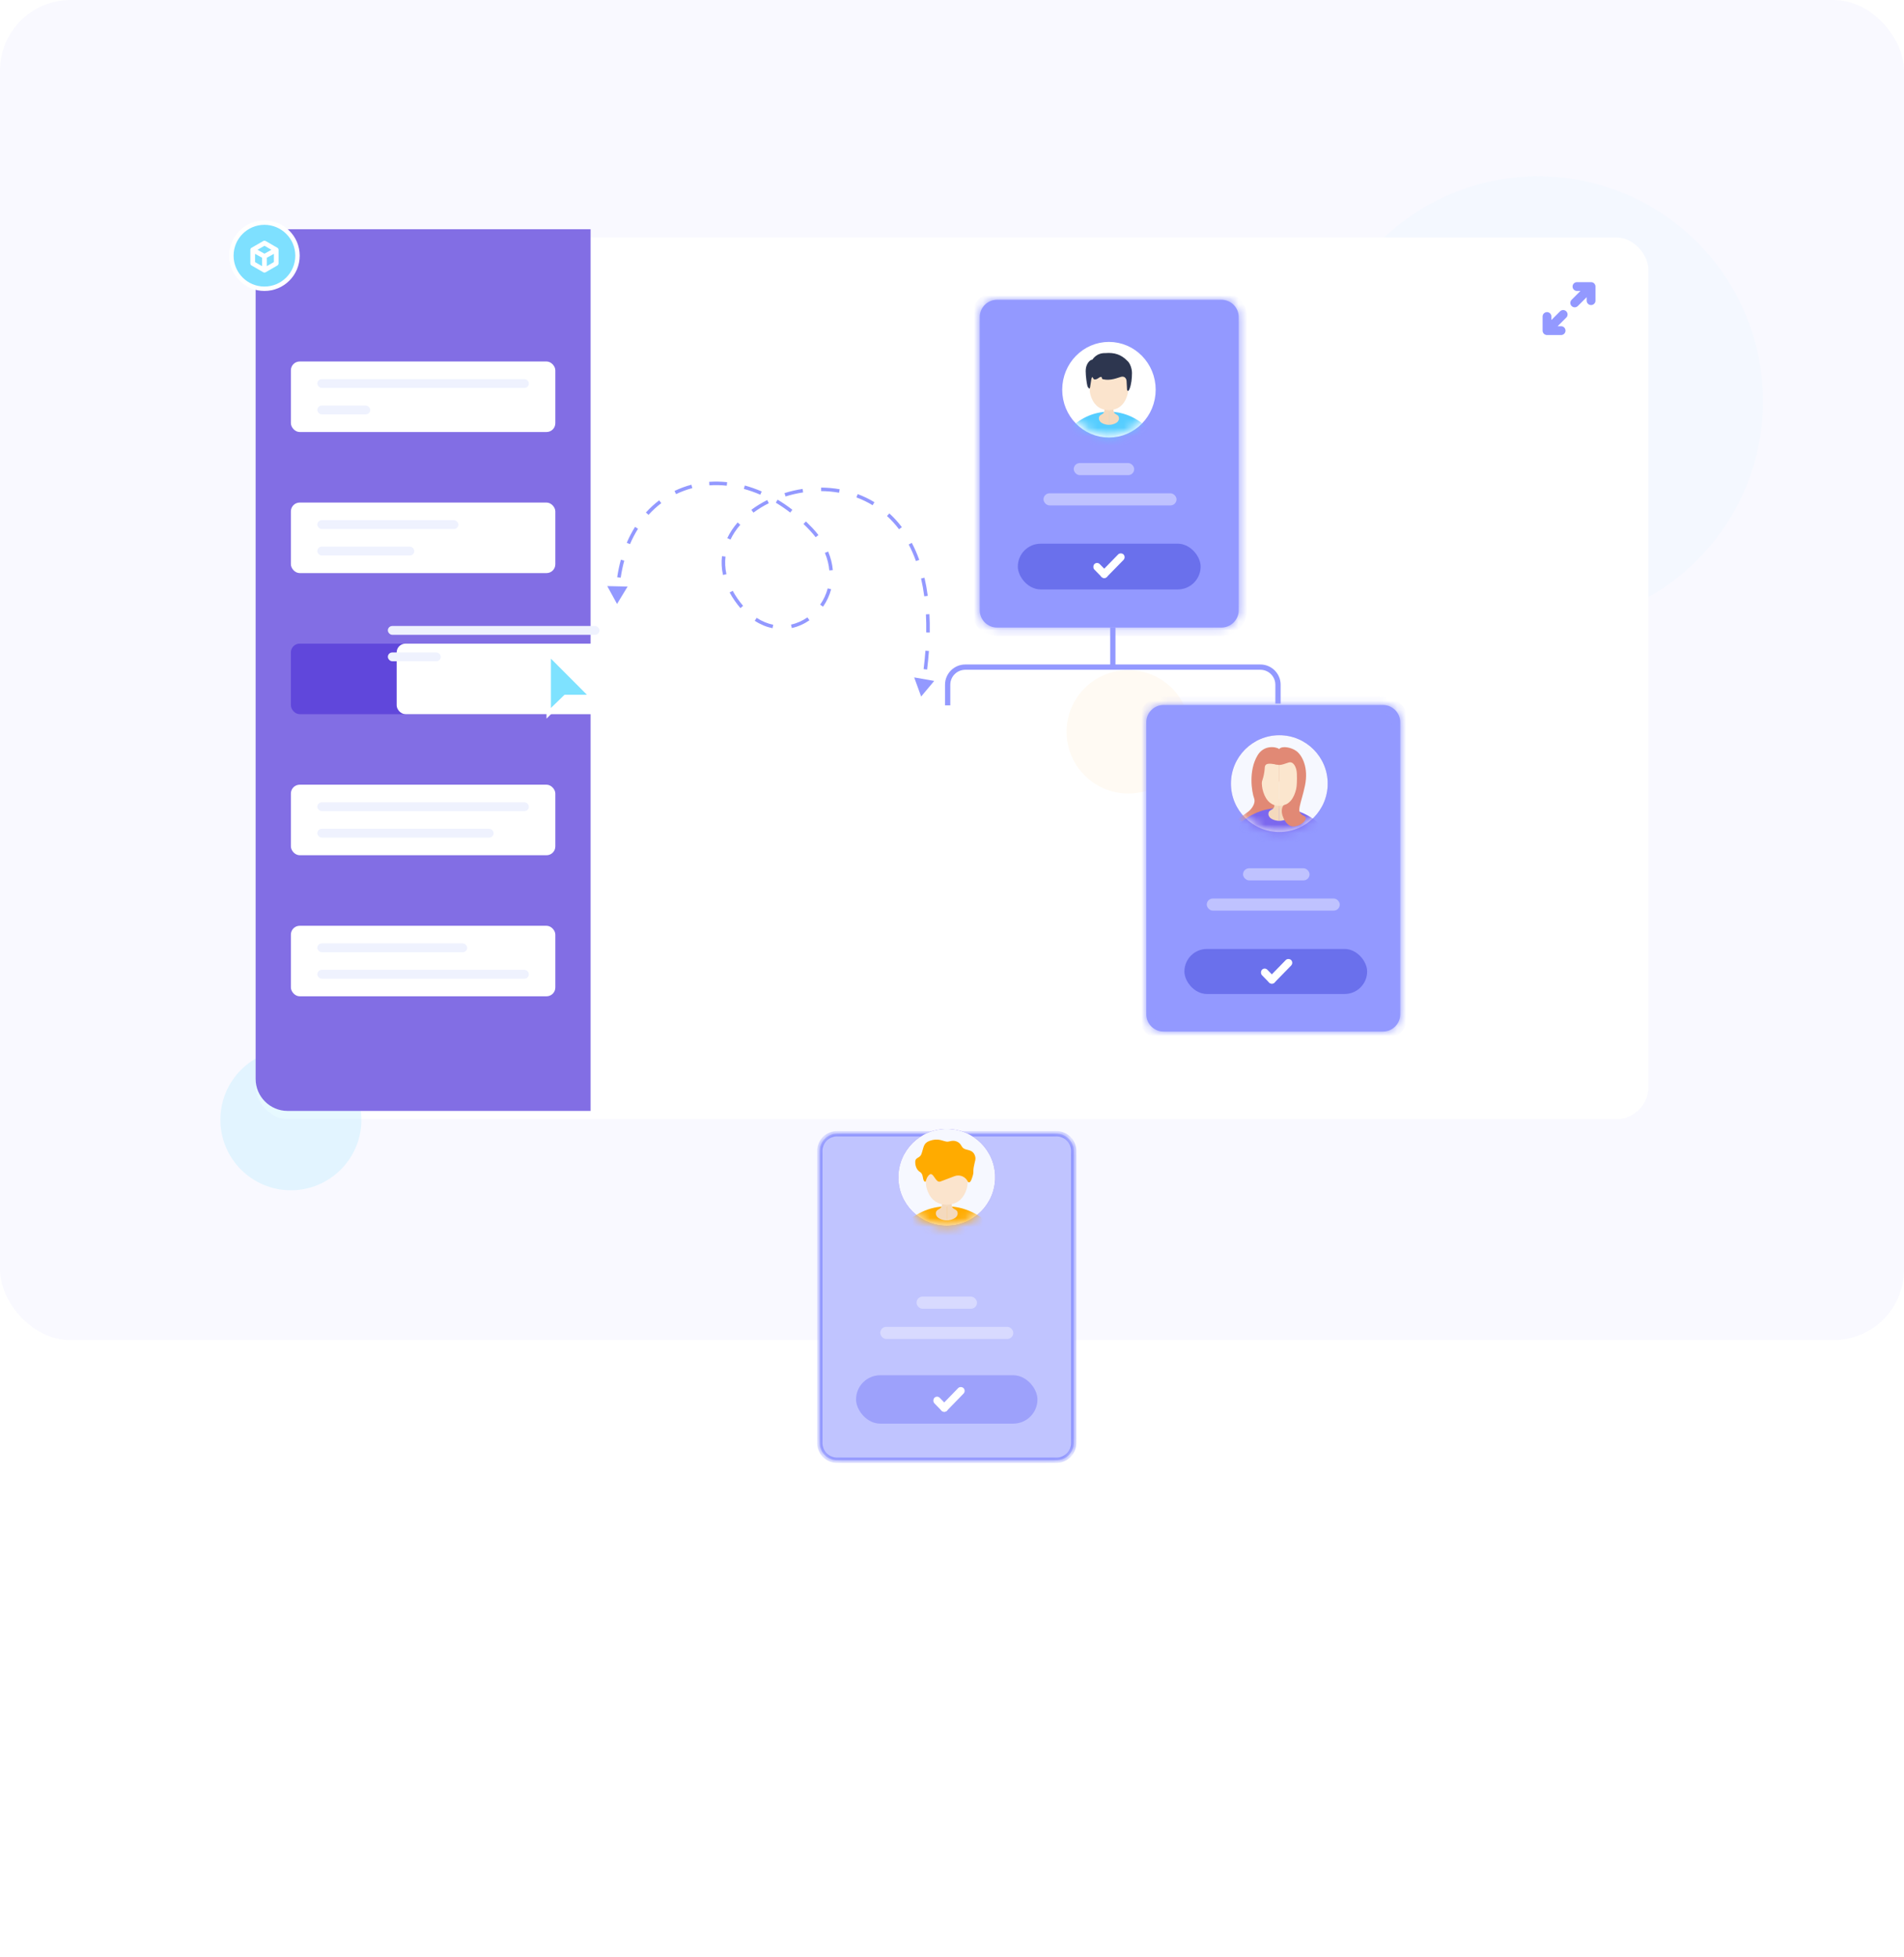 <svg width="216" height="222" viewBox="0 0 216 222" fill="none" xmlns="http://www.w3.org/2000/svg">
<rect width="216" height="152" rx="8" fill="#F9F9FF"/>
<g opacity="0.04" filter="url(#filter0_bd)">
<circle cx="174.5" cy="41.5" r="25.5" fill="#85E2FF"/>
</g>
<g filter="url(#filter1_d)">
<rect x="29" y="26" width="158" height="100" rx="3.632" fill="white"/>
</g>
<g opacity="0.1" filter="url(#filter2_bd)">
<circle cx="128" cy="79" r="7" fill="#FFCE85"/>
</g>
<mask id="path-5-inside-1" fill="white">
<path d="M111.147 35.965C111.147 34.88 112.027 34 113.112 34H138.562C139.647 34 140.527 34.88 140.527 35.965V69.21C140.527 70.297 139.646 71.178 138.56 71.178H113.114C112.028 71.178 111.147 70.297 111.147 69.21V35.965Z"/>
</mask>
<path d="M111.147 35.965C111.147 34.88 112.027 34 113.112 34H138.562C139.647 34 140.527 34.88 140.527 35.965V69.21C140.527 70.297 139.646 71.178 138.56 71.178H113.114C112.028 71.178 111.147 70.297 111.147 69.21V35.965Z" fill="#9399FF"/>
<path d="M113.112 34.941H138.562V33.059H113.112V34.941ZM139.586 35.965V69.21H141.469V35.965H139.586ZM138.56 70.236H113.114V72.119H138.56V70.236ZM112.088 69.21V35.965H110.205V69.21H112.088ZM113.114 70.236C112.548 70.236 112.088 69.777 112.088 69.21H110.205C110.205 70.817 111.508 72.119 113.114 72.119V70.236ZM139.586 69.21C139.586 69.777 139.126 70.236 138.56 70.236V72.119C140.166 72.119 141.469 70.817 141.469 69.21H139.586ZM138.562 34.941C139.127 34.941 139.586 35.4 139.586 35.965H141.469C141.469 34.36 140.167 33.059 138.562 33.059V34.941ZM113.112 33.059C111.507 33.059 110.205 34.36 110.205 35.965H112.088C112.088 35.4 112.546 34.941 113.112 34.941V33.059Z" fill="#9399FF" mask="url(#path-5-inside-1)"/>
<rect x="115.468" y="61.666" width="20.739" height="5.188" rx="2.594" fill="#6A70EC"/>
<rect width="2.034" height="0.868" rx="0.434" transform="matrix(0.699 0.715 -0.699 0.715 124.456 63.669)" fill="white"/>
<rect width="3.566" height="0.869" rx="0.435" transform="matrix(-0.699 0.715 -0.699 -0.715 127.761 63.194)" fill="white"/>
<rect x="121.81" y="52.52" width="6.86" height="1.372" rx="0.686" fill="#F8F9FF" fill-opacity="0.43"/>
<rect x="118.38" y="55.95" width="15.091" height="1.372" rx="0.686" fill="#F8F9FF" fill-opacity="0.43"/>
<path d="M130.205 44.202C130.205 46.717 128.216 48.722 125.805 48.722C123.394 48.722 121.405 46.717 121.405 44.202C121.405 41.686 123.394 39.681 125.805 39.681C128.216 39.681 130.205 41.686 130.205 44.202Z" fill="white" stroke="white" stroke-width="1.802"/>
<path d="M130.865 44.204C130.865 47.062 128.6 49.378 125.806 49.378C123.013 49.378 120.748 47.062 120.748 44.204C120.748 41.347 123.013 39.031 125.806 39.031C128.6 39.031 130.865 41.347 130.865 44.204Z" fill="white"/>
<mask id="mask0" mask-type="alpha" maskUnits="userSpaceOnUse" x="120" y="39" width="11" height="11">
<path d="M130.865 44.204C130.865 47.062 128.6 49.378 125.806 49.378C123.013 49.378 120.748 47.062 120.748 44.204C120.748 41.347 123.013 39.031 125.806 39.031C128.6 39.031 130.865 41.347 130.865 44.204Z" fill="white"/>
</mask>
<g mask="url(#mask0)">
<ellipse cx="125.806" cy="54.166" rx="6.633" ry="7.473" fill="#55CDFF"/>
<path d="M125.244 46.747C125.373 46.438 125.244 45.885 125.244 45.885H125.806V48.184C125.356 48.184 124.926 47.986 124.782 47.786C124.637 47.586 124.66 47.432 124.681 47.322C124.742 47.011 125.121 47.039 125.244 46.747Z" fill="#F4D9BD"/>
<path d="M126.368 46.747C126.238 46.438 126.368 45.885 126.368 45.885H125.806V48.184C126.255 48.184 126.685 47.986 126.83 47.786C126.974 47.586 126.951 47.432 126.93 47.322C126.869 47.011 126.49 47.039 126.368 46.747Z" fill="#F4D9BD"/>
</g>
<path fill-rule="evenodd" clip-rule="evenodd" d="M126.903 41.964C126.918 41.959 126.934 41.955 126.95 41.95C127.552 41.775 127.965 42.418 127.998 43.114C128.03 43.783 128.001 44.415 127.914 44.734C127.655 45.69 127.037 46.515 125.805 46.515V46.518C124.573 46.518 123.955 45.693 123.696 44.737C123.609 44.418 123.58 43.785 123.612 43.116C123.645 42.421 124.058 41.777 124.66 41.953C124.676 41.957 124.692 41.962 124.707 41.966C125.157 42.097 125.533 42.206 125.805 42.206V42.204C126.077 42.204 126.453 42.094 126.903 41.964Z" fill="#FBE4CD"/>
<path fill-rule="evenodd" clip-rule="evenodd" d="M123.594 44.073C123.493 44.048 123.391 43.88 123.361 43.772C123.265 43.427 123.195 42.669 123.187 42.57C123.164 42.27 123.144 41.907 123.219 41.626C123.348 41.148 123.648 40.819 123.922 40.792C123.95 40.789 124.349 40.012 125.409 40.047C126.416 39.966 127.183 40.206 127.861 40.899C128.237 41.209 128.416 41.867 128.418 42.299C128.42 42.911 128.336 43.625 128.146 44.098C127.955 44.571 127.859 44.201 127.859 44.201C127.859 44.201 127.825 43.481 127.803 43.208C127.782 42.934 127.588 42.636 127.183 42.738C126.81 42.833 125.989 43.223 125.114 43.009C124.929 42.964 125.066 42.729 124.887 42.748C124.667 42.77 124.499 43.068 124.153 43.032C123.976 43.013 124.011 42.697 123.887 42.799C123.762 42.901 123.707 44.1 123.594 44.073Z" fill="#2D364F"/>
<mask id="path-20-inside-2" fill="white">
<path d="M130.042 81.924C130.042 80.839 130.921 79.959 132.007 79.959H156.887C157.972 79.959 158.852 80.839 158.852 81.924V115.033C158.852 116.12 157.971 117.001 156.884 117.001H132.009C130.922 117.001 130.042 116.12 130.042 115.033V81.924Z"/>
</mask>
<path d="M130.042 81.924C130.042 80.839 130.921 79.959 132.007 79.959H156.887C157.972 79.959 158.852 80.839 158.852 81.924V115.033C158.852 116.12 157.971 117.001 156.884 117.001H132.009C130.922 117.001 130.042 116.12 130.042 115.033V81.924Z" fill="#9399FF"/>
<path d="M132.007 80.9H156.887V79.018H132.007V80.9ZM157.91 81.924V115.033H159.793V81.924H157.91ZM156.884 116.059H132.009V117.942H156.884V116.059ZM130.983 115.033V81.924H129.1V115.033H130.983ZM132.009 116.059C131.442 116.059 130.983 115.6 130.983 115.033H129.1C129.1 116.64 130.402 117.942 132.009 117.942V116.059ZM157.91 115.033C157.91 115.6 157.451 116.059 156.884 116.059V117.942C158.491 117.942 159.793 116.64 159.793 115.033H157.91ZM156.887 80.9C157.452 80.9 157.91 81.359 157.91 81.924H159.793C159.793 80.319 158.492 79.018 156.887 79.018V80.9ZM132.007 79.018C130.401 79.018 129.1 80.319 129.1 81.924H130.983C130.983 81.359 131.441 80.9 132.007 80.9V79.018Z" fill="#9399FF" mask="url(#path-20-inside-2)"/>
<rect x="134.365" y="107.631" width="20.731" height="5.108" rx="2.554" fill="#6A70EC"/>
<rect width="2.036" height="0.868" rx="0.434" transform="matrix(0.698 0.716 -0.698 0.716 143.47 109.676)" fill="white"/>
<rect width="3.569" height="0.87" rx="0.435" transform="matrix(-0.698 0.716 -0.698 -0.716 146.776 109.2)" fill="white"/>
<rect x="141.017" y="98.481" width="7.546" height="1.372" rx="0.686" fill="#F8F9FF" fill-opacity="0.43"/>
<rect x="136.901" y="101.909" width="15.091" height="1.372" rx="0.686" fill="#F8F9FF" fill-opacity="0.43"/>
<path d="M149.792 88.877C149.792 91.45 147.706 93.536 145.133 93.536C142.56 93.536 140.473 91.45 140.473 88.877C140.473 86.303 142.56 84.217 145.133 84.217C147.706 84.217 149.792 86.303 149.792 88.877Z" fill="white" stroke="#7B67EE" stroke-width="1.656"/>
<path d="M150.621 88.877C150.621 91.908 148.164 94.365 145.133 94.365C142.102 94.365 139.645 91.908 139.645 88.877C139.645 85.846 142.102 83.389 145.133 83.389C148.164 83.389 150.621 85.846 150.621 88.877Z" fill="#F6F8FF"/>
<mask id="mask1" mask-type="alpha" maskUnits="userSpaceOnUse" x="139" y="83" width="12" height="12">
<path d="M150.621 88.877C150.621 91.908 148.164 94.365 145.133 94.365C142.102 94.365 139.645 91.908 139.645 88.877C139.645 85.846 142.102 83.389 145.133 83.389C148.164 83.389 150.621 85.846 150.621 88.877Z" fill="white"/>
</mask>
<g mask="url(#mask1)">
<path d="M147.055 85.173C146.514 84.781 145.459 84.548 145.118 84.951L144.37 86.654C144.904 87.957 145.906 90.703 145.639 91.264C145.305 91.966 145.679 91.943 145.973 92.926C146.267 93.908 148.409 93.24 147.716 92.638C147.023 92.035 147.619 91.129 148.042 89.114C148.471 87.07 147.73 85.663 147.055 85.173Z" fill="#E18975"/>
<path d="M142.67 85.663C143.38 84.481 144.711 84.668 145.133 84.953L144.52 87.68L143.817 89.208L144.983 90.315L145.2 91.741L142.237 93.969L140.392 92.938L141.648 92.026C141.946 91.781 142.489 91.142 142.273 90.545C142.003 89.799 141.61 87.426 142.67 85.663Z" fill="#E18975"/>
<ellipse cx="145.133" cy="99.581" rx="7.195" ry="7.927" fill="#7B67EE"/>
<path d="M144.523 91.575C144.663 91.247 144.523 90.661 144.523 90.661H145.133V93.1C144.645 93.1 144.179 92.889 144.022 92.677C143.865 92.465 143.89 92.302 143.913 92.185C143.979 91.855 144.39 91.885 144.523 91.575Z" fill="#F4D9BD"/>
<path d="M145.743 91.575C145.602 91.247 145.743 90.661 145.743 90.661H145.133V93.1C145.621 93.1 146.087 92.889 146.244 92.677C146.401 92.465 146.376 92.302 146.353 92.185C146.287 91.855 145.876 91.885 145.743 91.575Z" fill="#F4D9BD"/>
</g>
<path d="M144.094 86.49C144.521 86.637 144.878 86.763 145.133 86.763V91.398C144.015 91.398 143.455 90.511 143.22 89.483C143.14 89.14 143.114 88.46 143.143 87.741C143.173 86.993 143.547 86.301 144.094 86.49Z" fill="#FBE6CE"/>
<path d="M146.172 86.49C145.745 86.637 145.388 86.763 145.133 86.763V91.398C146.251 91.398 146.812 90.511 147.046 89.483C147.126 89.14 147.152 88.46 147.123 87.741C147.093 86.993 146.719 86.301 146.172 86.49Z" fill="#FBE6CE"/>
<path d="M147.683 92.397C147.564 92.285 147.415 92.127 147.39 91.941C147.111 91.665 146.363 91.245 145.942 91.284C145.814 91.296 145.851 91.26 145.617 91.333C145.12 91.937 145.614 93.167 146.215 93.578C146.816 93.988 147.803 93.487 148.052 93.046C148.314 92.582 147.861 92.562 147.683 92.397Z" fill="#E18975"/>
<path d="M143.483 87.044C143.517 86.373 144.428 86.685 144.881 86.721L144.624 85.659L142.978 86.194C141.825 88.424 142.683 90.071 142.65 89.95C142.609 89.799 143.404 88.62 143.483 87.044Z" fill="#E18975"/>
<g filter="url(#filter3_dddddd)">
<g filter="url(#filter4_d)">
<mask id="path-39-inside-3" fill="white">
<path d="M93 81.965C93 80.88 93.88 80 94.965 80H119.845C120.93 80 121.81 80.88 121.81 81.965V115.074C121.81 116.161 120.929 117.042 119.843 117.042H94.968C93.881 117.042 93 116.161 93 115.074V81.965Z"/>
</mask>
<path d="M93 81.965C93 80.88 93.88 80 94.965 80H119.845C120.93 80 121.81 80.88 121.81 81.965V115.074C121.81 116.161 120.929 117.042 119.843 117.042H94.968C93.881 117.042 93 116.161 93 115.074V81.965Z" fill="#C0C4FF"/>
<path d="M94.965 80.3H119.845V79.7H94.965V80.3ZM121.51 81.965V115.074H122.11V81.965H121.51ZM119.843 116.742H94.968V117.342H119.843V116.742ZM93.3 115.074V81.965H92.7V115.074H93.3ZM94.968 116.742C94.047 116.742 93.3 115.995 93.3 115.074H92.7C92.7 116.327 93.715 117.342 94.968 117.342V116.742ZM121.51 115.074C121.51 115.995 120.764 116.742 119.843 116.742V117.342C121.095 117.342 122.11 116.327 122.11 115.074H121.51ZM119.845 80.3C120.765 80.3 121.51 81.046 121.51 81.965H122.11C122.11 80.714 121.096 79.7 119.845 79.7V80.3ZM94.965 79.7C93.714 79.7 92.7 80.714 92.7 81.965H93.3C93.3 81.046 94.046 80.3 94.965 80.3V79.7Z" fill="#7C83FD" mask="url(#path-39-inside-3)"/>
<rect x="97.116" y="107.397" width="20.579" height="5.488" rx="2.744" fill="#9DA1FB"/>
<rect width="2.04" height="0.87" rx="0.435" transform="matrix(0.697 0.717 -0.697 0.717 106.306 109.644)" fill="white"/>
<rect width="3.576" height="0.872" rx="0.436" transform="matrix(-0.697 0.717 -0.697 -0.717 109.611 109.167)" fill="white"/>
<rect x="103.975" y="98.48" width="6.86" height="1.372" rx="0.686" fill="#F8F9FF" fill-opacity="0.43"/>
<rect x="99.86" y="101.909" width="15.091" height="1.372" rx="0.686" fill="#F8F9FF" fill-opacity="0.43"/>
</g>
<path d="M112.065 88.876C112.065 91.45 109.979 93.536 107.405 93.536C104.832 93.536 102.746 91.45 102.746 88.876C102.746 86.303 104.832 84.217 107.405 84.217C109.979 84.217 112.065 86.303 112.065 88.876Z" fill="white" stroke="#7B67EE" stroke-width="1.656"/>
<path d="M112.893 88.876C112.893 91.907 110.436 94.364 107.405 94.364C104.374 94.364 101.917 91.907 101.917 88.876C101.917 85.846 104.374 83.389 107.405 83.389C110.436 83.389 112.893 85.846 112.893 88.876Z" fill="#F6F8FF"/>
<mask id="mask2" mask-type="alpha" maskUnits="userSpaceOnUse" x="101" y="83" width="12" height="12">
<path d="M112.893 88.876C112.893 91.907 110.436 94.364 107.405 94.364C104.374 94.364 101.917 91.907 101.917 88.876C101.917 85.846 104.374 83.389 107.405 83.389C110.436 83.389 112.893 85.846 112.893 88.876Z" fill="white"/>
</mask>
<g mask="url(#mask2)">
<ellipse cx="107.406" cy="100.097" rx="7.195" ry="7.927" fill="#FFAB00"/>
<path d="M106.796 92.228C106.937 91.899 106.796 91.313 106.796 91.313H107.406V93.752C106.918 93.752 106.452 93.541 106.295 93.329C106.138 93.117 106.163 92.954 106.186 92.837C106.252 92.507 106.663 92.537 106.796 92.228Z" fill="#F4D9BD"/>
<path d="M108.016 92.228C107.875 91.899 108.016 91.313 108.016 91.313H107.406V93.752C107.894 93.752 108.36 93.541 108.517 93.329C108.674 93.117 108.649 92.954 108.625 92.837C108.559 92.507 108.148 92.537 108.016 92.228Z" fill="#F4D9BD"/>
</g>
<path fill-rule="evenodd" clip-rule="evenodd" d="M108.596 87.154C108.613 87.149 108.63 87.145 108.647 87.14C109.3 86.954 109.748 87.636 109.784 88.374C109.819 89.084 109.787 89.755 109.692 90.093C109.412 91.107 108.741 91.982 107.405 91.982V91.984C106.069 91.984 105.398 91.109 105.118 90.095C105.023 89.757 104.991 89.085 105.026 88.376C105.062 87.638 105.509 86.956 106.163 87.142C106.18 87.147 106.197 87.151 106.214 87.156C106.701 87.295 107.11 87.411 107.405 87.411V87.409C107.7 87.409 108.108 87.293 108.596 87.154Z" fill="#FBE4CD"/>
<path fill-rule="evenodd" clip-rule="evenodd" d="M106.687 89.354C106.122 89.568 105.897 88.194 105.434 88.583C105.031 88.921 105.074 89.423 104.956 89.385C104.593 89.271 104.83 88.542 104.374 88.277C103.919 88.011 103.79 87.39 103.839 87.011C103.888 86.633 104.369 86.678 104.522 86.258C104.814 85.461 104.729 85.004 105.466 84.741C106.445 84.392 106.912 84.768 107.4 84.831C107.719 84.871 108.063 84.586 108.607 84.847C109.139 85.103 109.011 85.557 109.548 85.703C109.988 85.822 110.373 85.869 110.573 86.341C110.774 86.813 110.583 87.031 110.468 87.713C110.354 88.396 110.549 88.216 110.217 89.104C110.012 89.653 109.807 89.385 109.807 89.385C109.549 88.802 108.88 88.522 108.283 88.749L106.687 89.354Z" fill="#FFAB00"/>
</g>
<path d="M107.507 80.002V77.665C107.507 76.561 108.403 75.665 109.507 75.665H126.245M126.245 75.665H142.983C144.088 75.665 144.983 76.561 144.983 77.665V79.806M126.245 75.665V71.177" stroke="#9399FF" stroke-width="0.6"/>
<g opacity="0.2" filter="url(#filter5_bd)">
<circle cx="33" cy="123" r="8" fill="#85E2FF"/>
</g>
<path d="M29 29.632C29 27.626 30.626 26 32.632 26H67V126H32.632C30.626 126 29 124.374 29 122.368V29.632Z" fill="#826EE4"/>
<rect x="33" y="41" width="30" height="8" rx="1" fill="white"/>
<rect x="33" y="57" width="30" height="8" rx="1" fill="white"/>
<rect x="33" y="73" width="30" height="8" rx="1" fill="#6047DB"/>
<g filter="url(#filter6_d)">
<rect x="41" y="69" width="30" height="8" rx="1" fill="white"/>
</g>
<rect x="33" y="89" width="30" height="8" rx="1" fill="white"/>
<rect x="33" y="105" width="30" height="8" rx="1" fill="white"/>
<g filter="url(#filter7_d)">
<path fill-rule="evenodd" clip-rule="evenodd" d="M62 79.507V71.5L67.796 77.309L64.25 77.25L62 79.507Z" fill="white"/>
<path fill-rule="evenodd" clip-rule="evenodd" d="M62.5 72.704V78.298L64.047 76.795H66.582L62.5 72.704Z" fill="#7EE2FF"/>
</g>
<g filter="url(#filter8_d)">
<circle cx="30" cy="27" r="3.75" fill="#7EE0FF" stroke="white" stroke-width="0.5"/>
<path fill-rule="evenodd" clip-rule="evenodd" d="M29.869 25.335C29.951 25.288 30.053 25.288 30.136 25.336L31.469 26.106C31.552 26.154 31.602 26.242 31.602 26.337V27.879C31.602 27.974 31.552 28.062 31.469 28.11L30.136 28.881C30.053 28.928 29.951 28.928 29.869 28.881L28.533 28.11C28.451 28.062 28.4 27.974 28.4 27.879V26.337C28.4 26.242 28.451 26.154 28.533 26.106L29.869 25.335ZM28.934 27.725V26.79L29.735 27.235V28.188L28.934 27.725ZM30.269 28.187L31.069 27.725V26.791L30.269 27.235V28.187ZM30.002 25.875L30.794 26.333L30.002 26.772L29.209 26.333L30.002 25.875Z" fill="white"/>
</g>
<rect x="36" y="43" width="24" height="1" rx="0.5" fill="#EFF2FE"/>
<rect x="44" y="71" width="24" height="1" rx="0.5" fill="#EFF2FE"/>
<rect x="36" y="59" width="16" height="1" rx="0.5" fill="#EFF2FE"/>
<rect x="36" y="91" width="24" height="1" rx="0.5" fill="#EFF2FE"/>
<rect x="36" y="107" width="17" height="1" rx="0.5" fill="#EFF2FE"/>
<rect x="36" y="46" width="6" height="1" rx="0.5" fill="#EFF2FE"/>
<rect x="44" y="74" width="6" height="1" rx="0.5" fill="#EFF2FE"/>
<rect x="36" y="62" width="11" height="1" rx="0.5" fill="#EFF2FE"/>
<rect x="36" y="94" width="20" height="1" rx="0.5" fill="#EFF2FE"/>
<rect x="36" y="110" width="24" height="1" rx="0.5" fill="#EFF2FE"/>
<path fill-rule="evenodd" clip-rule="evenodd" d="M180.854 32.146C180.947 32.24 181 32.367 181 32.5V34.1C181 34.376 180.776 34.6 180.5 34.6C180.224 34.6 180 34.376 180 34.1V33.707L178.999 34.708C178.804 34.904 178.487 34.904 178.292 34.708C178.096 34.513 178.096 34.197 178.292 34.001L179.293 33H178.9C178.624 33 178.4 32.776 178.4 32.5C178.4 32.224 178.624 32 178.9 32H180.5C180.633 32 180.76 32.053 180.854 32.146ZM176 36.293V35.9C176 35.624 175.776 35.4 175.5 35.4C175.224 35.4 175 35.624 175 35.9V37.5C175 37.633 175.053 37.76 175.146 37.854C175.24 37.947 175.367 38 175.5 38H177.1C177.376 38 177.6 37.776 177.6 37.5C177.6 37.224 177.376 37 177.1 37H176.707L177.687 36.02C177.883 35.825 177.883 35.508 177.687 35.313C177.492 35.117 177.176 35.117 176.98 35.313L176 36.293Z" fill="#9399FF"/>
<path d="M70 68.5L71.2 66.527L68.891 66.475L70 68.5ZM92 60L92.145 59.862L92 60ZM83.5 68L83.664 67.886L83.5 68ZM104.5 79L105.983 77.23L103.709 76.831L104.5 79ZM70.414 65.524C70.516 64.847 70.652 64.201 70.82 63.587L70.435 63.481C70.262 64.111 70.122 64.772 70.018 65.464L70.414 65.524ZM71.469 61.72C71.737 61.094 72.043 60.51 72.383 59.97L72.044 59.757C71.693 60.316 71.378 60.918 71.102 61.562L71.469 61.72ZM73.57 58.397C74.02 57.901 74.505 57.457 75.02 57.068L74.779 56.749C74.244 57.153 73.74 57.614 73.274 58.129L73.57 58.397ZM76.696 56.044C77.286 55.758 77.903 55.531 78.54 55.364L78.439 54.977C77.777 55.151 77.136 55.386 76.522 55.684L76.696 56.044ZM80.481 55.048C81.125 55.004 81.783 55.016 82.449 55.087L82.491 54.689C81.803 54.616 81.121 54.603 80.453 54.649L80.481 55.048ZM84.388 55.452C85.009 55.62 85.632 55.839 86.252 56.108L86.412 55.741C85.774 55.464 85.133 55.239 84.493 55.066L84.388 55.452ZM88.011 57.015C88.563 57.346 89.109 57.718 89.647 58.134L89.892 57.817C89.341 57.392 88.782 57.011 88.217 56.672L88.011 57.015ZM91.152 59.431C91.389 59.657 91.623 59.893 91.855 60.138L92.145 59.862C91.909 59.613 91.67 59.373 91.429 59.142L91.152 59.431ZM91.855 60.138C92.104 60.4 92.329 60.665 92.533 60.931L92.85 60.687C92.638 60.41 92.403 60.135 92.145 59.862L91.855 60.138ZM93.581 62.708C93.865 63.382 94.026 64.049 94.081 64.695L94.479 64.661C94.421 63.973 94.249 63.264 93.949 62.553L93.581 62.708ZM93.904 66.73C93.724 67.405 93.428 68.03 93.043 68.581L93.371 68.81C93.782 68.222 94.098 67.554 94.29 66.833L93.904 66.73ZM91.6 70.023C91.036 70.413 90.406 70.695 89.741 70.841L89.827 71.232C90.545 71.073 91.223 70.77 91.828 70.352L91.6 70.023ZM87.719 70.859C87.093 70.732 86.459 70.478 85.839 70.075L85.621 70.41C86.282 70.839 86.962 71.114 87.639 71.251L87.719 70.859ZM84.302 68.712C84.085 68.461 83.872 68.186 83.664 67.886L83.336 68.114C83.551 68.425 83.773 68.711 84 68.974L84.302 68.712ZM83.664 67.886C83.46 67.592 83.281 67.299 83.124 67.008L82.772 67.197C82.936 67.502 83.124 67.808 83.336 68.114L83.664 67.886ZM82.409 65.124C82.258 64.438 82.228 63.771 82.304 63.128L81.906 63.081C81.826 63.769 81.858 64.481 82.019 65.21L82.409 65.124ZM82.867 61.204C83.151 60.608 83.528 60.044 83.983 59.52L83.681 59.257C83.204 59.806 82.807 60.4 82.506 61.032L82.867 61.204ZM85.476 58.142C86.01 57.744 86.594 57.386 87.217 57.074L87.038 56.716C86.395 57.038 85.79 57.408 85.237 57.822L85.476 58.142ZM89.117 56.309C89.762 56.106 90.43 55.951 91.111 55.848L91.051 55.453C90.35 55.559 89.662 55.719 88.997 55.927L89.117 56.309ZM93.153 55.7C93.833 55.705 94.515 55.765 95.189 55.884L95.258 55.49C94.561 55.367 93.857 55.306 93.156 55.3L93.153 55.7ZM97.159 56.416C97.79 56.65 98.404 56.944 98.993 57.302L99.201 56.96C98.589 56.588 97.952 56.283 97.299 56.041L97.159 56.416ZM100.626 58.527C101.11 58.97 101.568 59.469 101.993 60.03L102.312 59.788C101.873 59.209 101.398 58.691 100.895 58.231L100.626 58.527ZM103.086 61.757C103.391 62.336 103.667 62.962 103.91 63.638L104.287 63.502C104.038 62.81 103.754 62.166 103.44 61.57L103.086 61.757ZM104.489 65.612C104.637 66.251 104.76 66.924 104.854 67.635L105.251 67.582C105.155 66.86 105.03 66.173 104.878 65.522L104.489 65.612ZM105.041 69.681C105.075 70.339 105.087 71.024 105.077 71.737L105.477 71.743C105.488 71.022 105.475 70.328 105.44 69.66L105.041 69.681ZM104.985 73.805C104.936 74.478 104.868 75.174 104.78 75.891L105.177 75.94C105.266 75.216 105.334 74.514 105.384 73.834L104.985 73.805Z" fill="#9399FF"/>
<defs>
<filter id="filter0_bd" x="145" y="12" width="59" height="63" filterUnits="userSpaceOnUse" color-interpolation-filters="sRGB">
<feFlood flood-opacity="0" result="BackgroundImageFix"/>
<feGaussianBlur in="BackgroundImage" stdDeviation="2"/>
<feComposite in2="SourceAlpha" operator="in" result="effect1_backgroundBlur"/>
<feColorMatrix in="SourceAlpha" type="matrix" values="0 0 0 0 0 0 0 0 0 0 0 0 0 0 0 0 0 0 127 0"/>
<feOffset dy="4"/>
<feGaussianBlur stdDeviation="2"/>
<feColorMatrix type="matrix" values="0 0 0 0 0.898 0 0 0 0 0.616 0 0 0 0 0.188 0 0 0 0.1 0"/>
<feBlend mode="normal" in2="effect1_backgroundBlur" result="effect2_dropShadow"/>
<feBlend mode="normal" in="SourceGraphic" in2="effect2_dropShadow" result="shape"/>
</filter>
<filter id="filter1_d" x="24.46" y="22.392" width="167.08" height="109.08" filterUnits="userSpaceOnUse" color-interpolation-filters="sRGB">
<feFlood flood-opacity="0" result="BackgroundImageFix"/>
<feColorMatrix in="SourceAlpha" type="matrix" values="0 0 0 0 0 0 0 0 0 0 0 0 0 0 0 0 0 0 127 0"/>
<feOffset dy="0.932"/>
<feGaussianBlur stdDeviation="2.27"/>
<feColorMatrix type="matrix" values="0 0 0 0 0.267 0 0 0 0 0.283 0 0 0 0 0.675 0 0 0 0.15 0"/>
<feBlend mode="normal" in2="BackgroundImageFix" result="effect1_dropShadow"/>
<feBlend mode="normal" in="SourceGraphic" in2="effect1_dropShadow" result="shape"/>
</filter>
<filter id="filter2_bd" x="117" y="68" width="22" height="26" filterUnits="userSpaceOnUse" color-interpolation-filters="sRGB">
<feFlood flood-opacity="0" result="BackgroundImageFix"/>
<feGaussianBlur in="BackgroundImage" stdDeviation="2"/>
<feComposite in2="SourceAlpha" operator="in" result="effect1_backgroundBlur"/>
<feColorMatrix in="SourceAlpha" type="matrix" values="0 0 0 0 0 0 0 0 0 0 0 0 0 0 0 0 0 0 127 0"/>
<feOffset dy="4"/>
<feGaussianBlur stdDeviation="2"/>
<feColorMatrix type="matrix" values="0 0 0 0 0.898 0 0 0 0 0.616 0 0 0 0 0.188 0 0 0 0.1 0"/>
<feBlend mode="normal" in2="effect1_backgroundBlur" result="effect2_dropShadow"/>
<feBlend mode="normal" in="SourceGraphic" in2="effect2_dropShadow" result="shape"/>
</filter>
<filter id="filter3_dddddd" x="13" y="24" width="188.81" height="197.042" filterUnits="userSpaceOnUse" color-interpolation-filters="sRGB">
<feFlood flood-opacity="0" result="BackgroundImageFix"/>
<feColorMatrix in="SourceAlpha" type="matrix" values="0 0 0 0 0 0 0 0 0 0 0 0 0 0 0 0 0 0 127 0"/>
<feOffset dy="0.664"/>
<feGaussianBlur stdDeviation="1.107"/>
<feColorMatrix type="matrix" values="0 0 0 0 0.404 0 0 0 0 0.353 0 0 0 0 0.91 0 0 0 0.037 0"/>
<feBlend mode="normal" in2="BackgroundImageFix" result="effect1_dropShadow"/>
<feColorMatrix in="SourceAlpha" type="matrix" values="0 0 0 0 0 0 0 0 0 0 0 0 0 0 0 0 0 0 127 0"/>
<feOffset dy="1.596"/>
<feGaussianBlur stdDeviation="2.66"/>
<feColorMatrix type="matrix" values="0 0 0 0 0.404 0 0 0 0 0.353 0 0 0 0 0.91 0 0 0 0.053 0"/>
<feBlend mode="normal" in2="effect1_dropShadow" result="effect2_dropShadow"/>
<feColorMatrix in="SourceAlpha" type="matrix" values="0 0 0 0 0 0 0 0 0 0 0 0 0 0 0 0 0 0 127 0"/>
<feOffset dy="3.005"/>
<feGaussianBlur stdDeviation="5.009"/>
<feColorMatrix type="matrix" values="0 0 0 0 0.404 0 0 0 0 0.353 0 0 0 0 0.91 0 0 0 0.065 0"/>
<feBlend mode="normal" in2="effect2_dropShadow" result="effect3_dropShadow"/>
<feColorMatrix in="SourceAlpha" type="matrix" values="0 0 0 0 0 0 0 0 0 0 0 0 0 0 0 0 0 0 127 0"/>
<feOffset dy="5.361"/>
<feGaussianBlur stdDeviation="8.935"/>
<feColorMatrix type="matrix" values="0 0 0 0 0.404 0 0 0 0 0.353 0 0 0 0 0.91 0 0 0 0.077 0"/>
<feBlend mode="normal" in2="effect3_dropShadow" result="effect4_dropShadow"/>
<feColorMatrix in="SourceAlpha" type="matrix" values="0 0 0 0 0 0 0 0 0 0 0 0 0 0 0 0 0 0 127 0"/>
<feOffset dy="10.027"/>
<feGaussianBlur stdDeviation="16.711"/>
<feColorMatrix type="matrix" values="0 0 0 0 0.404 0 0 0 0 0.353 0 0 0 0 0.91 0 0 0 0.093 0"/>
<feBlend mode="normal" in2="effect4_dropShadow" result="effect5_dropShadow"/>
<feColorMatrix in="SourceAlpha" type="matrix" values="0 0 0 0 0 0 0 0 0 0 0 0 0 0 0 0 0 0 127 0"/>
<feOffset dy="24"/>
<feGaussianBlur stdDeviation="40"/>
<feColorMatrix type="matrix" values="0 0 0 0 0.404 0 0 0 0 0.353 0 0 0 0 0.91 0 0 0 0.13 0"/>
<feBlend mode="normal" in2="effect5_dropShadow" result="effect6_dropShadow"/>
<feBlend mode="normal" in="SourceGraphic" in2="effect6_dropShadow" result="shape"/>
</filter>
<filter id="filter4_d" x="89.07" y="80" width="36.671" height="44.902" filterUnits="userSpaceOnUse" color-interpolation-filters="sRGB">
<feFlood flood-opacity="0" result="BackgroundImageFix"/>
<feColorMatrix in="SourceAlpha" type="matrix" values="0 0 0 0 0 0 0 0 0 0 0 0 0 0 0 0 0 0 127 0"/>
<feOffset dy="3.93"/>
<feGaussianBlur stdDeviation="1.965"/>
<feColorMatrix type="matrix" values="0 0 0 0 0.534 0 0 0 0 0.555 0 0 0 0 0.979 0 0 0 0.1 0"/>
<feBlend mode="normal" in2="BackgroundImageFix" result="effect1_dropShadow"/>
<feBlend mode="normal" in="SourceGraphic" in2="effect1_dropShadow" result="shape"/>
</filter>
<filter id="filter5_bd" x="21" y="111" width="24" height="28" filterUnits="userSpaceOnUse" color-interpolation-filters="sRGB">
<feFlood flood-opacity="0" result="BackgroundImageFix"/>
<feGaussianBlur in="BackgroundImage" stdDeviation="2"/>
<feComposite in2="SourceAlpha" operator="in" result="effect1_backgroundBlur"/>
<feColorMatrix in="SourceAlpha" type="matrix" values="0 0 0 0 0 0 0 0 0 0 0 0 0 0 0 0 0 0 127 0"/>
<feOffset dy="4"/>
<feGaussianBlur stdDeviation="2"/>
<feColorMatrix type="matrix" values="0 0 0 0 0.898 0 0 0 0 0.616 0 0 0 0 0.188 0 0 0 0.1 0"/>
<feBlend mode="normal" in2="effect1_backgroundBlur" result="effect2_dropShadow"/>
<feBlend mode="normal" in="SourceGraphic" in2="effect2_dropShadow" result="shape"/>
</filter>
<filter id="filter6_d" x="39" y="67" width="42" height="20" filterUnits="userSpaceOnUse" color-interpolation-filters="sRGB">
<feFlood flood-opacity="0" result="BackgroundImageFix"/>
<feColorMatrix in="SourceAlpha" type="matrix" values="0 0 0 0 0 0 0 0 0 0 0 0 0 0 0 0 0 0 127 0"/>
<feMorphology radius="1" operator="dilate" in="SourceAlpha" result="effect1_dropShadow"/>
<feOffset dx="4" dy="4"/>
<feGaussianBlur stdDeviation="2.5"/>
<feColorMatrix type="matrix" values="0 0 0 0 0.366 0 0 0 0 0.398 0 0 0 0 0.954 0 0 0 0.3 0"/>
<feBlend mode="normal" in2="BackgroundImageFix" result="effect1_dropShadow"/>
<feBlend mode="normal" in="SourceGraphic" in2="effect1_dropShadow" result="shape"/>
</filter>
<filter id="filter7_d" x="54" y="65.5" width="21.796" height="24.008" filterUnits="userSpaceOnUse" color-interpolation-filters="sRGB">
<feFlood flood-opacity="0" result="BackgroundImageFix"/>
<feColorMatrix in="SourceAlpha" type="matrix" values="0 0 0 0 0 0 0 0 0 0 0 0 0 0 0 0 0 0 127 0"/>
<feOffset dy="2"/>
<feGaussianBlur stdDeviation="4"/>
<feColorMatrix type="matrix" values="0 0 0 0 0.478 0 0 0 0 0.498 0 0 0 0 0.957 0 0 0 0.3 0"/>
<feBlend mode="normal" in2="BackgroundImageFix" result="effect1_dropShadow"/>
<feBlend mode="normal" in="SourceGraphic" in2="effect1_dropShadow" result="shape"/>
</filter>
<filter id="filter8_d" x="22" y="21" width="16" height="16" filterUnits="userSpaceOnUse" color-interpolation-filters="sRGB">
<feFlood flood-opacity="0" result="BackgroundImageFix"/>
<feColorMatrix in="SourceAlpha" type="matrix" values="0 0 0 0 0 0 0 0 0 0 0 0 0 0 0 0 0 0 127 0"/>
<feOffset dy="2"/>
<feGaussianBlur stdDeviation="2"/>
<feColorMatrix type="matrix" values="0 0 0 0 0.184 0 0 0 0 0.804 0 0 0 0 1 0 0 0 0.2 0"/>
<feBlend mode="normal" in2="BackgroundImageFix" result="effect1_dropShadow"/>
<feBlend mode="normal" in="SourceGraphic" in2="effect1_dropShadow" result="shape"/>
</filter>
</defs>
</svg>
